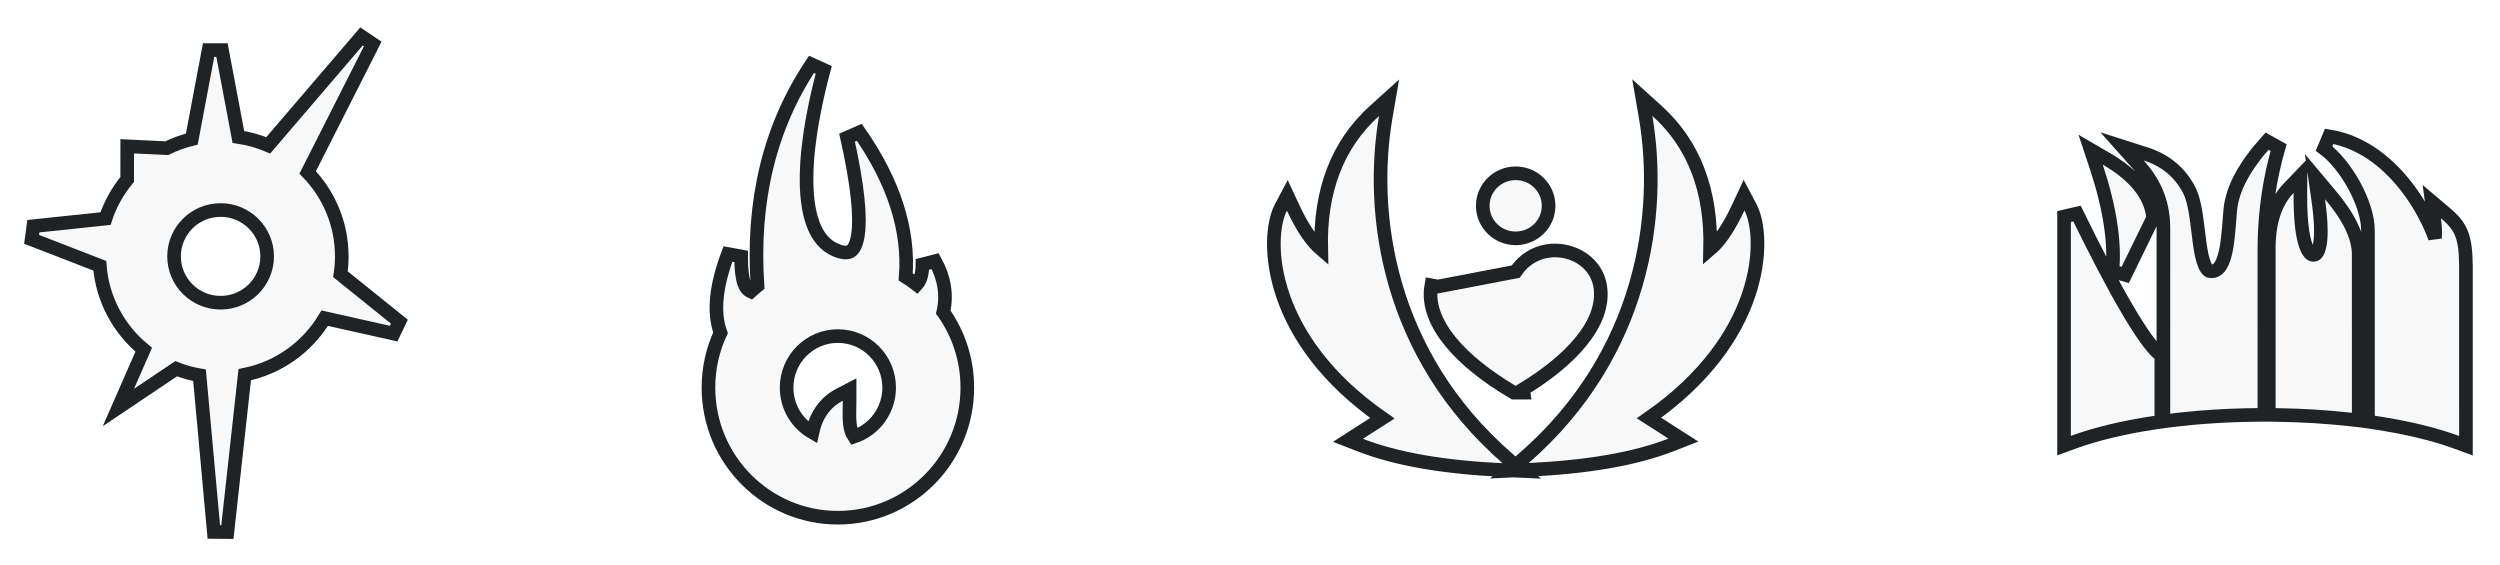 <svg width="367" height="83" viewBox="0 0 367 83" fill="none" xmlns="http://www.w3.org/2000/svg">
<g filter="url(#filter0_d_1_182)">
<path d="M54.718 2.452L53.067 1.35L39.376 17.335C37.996 16.747 36.526 16.327 34.993 16.103L32.588 3.35L30.622 3.35L28.16 16.416C26.873 16.729 25.642 17.181 24.481 17.755L19.722 17.526L18.674 17.475L18.674 18.524L18.673 22.347C17.278 24.028 16.187 25.97 15.486 28.091L4.896 29.206L4.639 31.133L14.651 35.015C15.035 39.974 17.466 44.36 21.1 47.335L18.758 52.676L17.378 55.823L20.231 53.908L25.862 50.128C26.956 50.558 28.104 50.883 29.291 51.09L31.389 74.091L33.379 74.11L35.927 51.006C40.914 50.002 45.143 46.92 47.667 42.707L57.782 44.973L58.628 43.218L49.978 36.256C50.105 35.401 50.171 34.525 50.171 33.636C50.171 28.846 48.263 24.5 45.167 21.312L54.718 2.452ZM25.551 33.636C25.551 29.882 28.607 26.832 32.385 26.832C36.162 26.832 39.218 29.882 39.218 33.636C39.218 37.389 36.162 40.439 32.385 40.439C28.607 40.439 25.551 37.389 25.551 33.636Z" fill="#F8F8F8" stroke="#1F2326" stroke-width="2"/>
<path d="M120.924 6.26L119.127 5.445C112.981 14.663 110.355 25.514 111.2 37.943C110.86 38.214 110.529 38.497 110.208 38.792C110.165 38.774 110.128 38.755 110.095 38.734C109.776 38.531 109.492 38.285 109.257 37.645C108.996 36.939 108.795 35.745 108.795 33.638L106.859 33.286C105.119 37.917 104.659 41.823 105.771 44.851C104.635 47.3 104.001 50.031 104.001 52.907C104.001 63.447 112.503 72 123.001 72C133.499 72 142.001 63.447 142.001 52.907C142.001 48.773 140.692 44.943 138.47 41.818C139.051 39.315 138.635 36.806 137.288 34.336L135.41 34.815C135.41 36.278 135.086 37.199 134.577 37.767C134.057 37.365 133.516 36.989 132.955 36.642C133.502 29.738 131.185 22.654 126.148 15.42L124.351 16.21C125.905 23.168 126.384 27.943 125.918 30.67C125.684 32.039 125.254 32.65 124.859 32.891C124.493 33.114 123.851 33.199 122.7 32.716L122.7 32.716C121.11 32.048 120.02 30.709 119.327 28.807C118.628 26.887 118.363 24.462 118.405 21.797C118.489 16.472 119.794 10.462 120.924 6.26ZM119.259 59.478C116.998 58.172 115.475 55.719 115.475 52.907C115.475 48.722 118.849 45.337 123.001 45.337C127.153 45.337 130.527 48.722 130.527 52.907C130.527 56.255 128.367 59.093 125.374 60.093C125.027 59.581 124.845 58.961 124.76 58.209C124.678 57.482 124.691 56.735 124.706 55.908C124.713 55.565 124.719 55.208 124.719 54.833V53.187L123.258 53.945C121.116 55.057 119.808 56.953 119.259 59.478Z" fill="#F8F8F8" stroke="#1F2326" stroke-width="2"/>
<path d="M203.425 13.199L203.914 10.349L201.769 12.288C196.301 17.233 193.732 24.056 193.95 32.616C192.614 31.48 191.225 29.498 189.827 26.502L188.978 24.681L188.037 26.456C187.427 27.606 187.022 29.428 187.002 31.636C186.981 33.867 187.353 36.564 188.369 39.504C190.31 45.117 194.591 51.59 202.933 57.399L199.535 59.574L197.877 60.636L199.712 61.349C204.96 63.389 211.917 64.593 220.537 64.999L221.656 65.052L221.596 65.104L222.182 65.076L223.406 65.134L223.281 65.025L224.465 64.969C233.085 64.563 240.042 63.359 245.29 61.319L247.125 60.605L245.467 59.544L242.068 57.369C250.41 51.56 254.692 45.087 256.632 39.474C257.649 36.534 258.02 33.837 258 31.606C257.98 29.398 257.574 27.576 256.964 26.426L256.024 24.651L255.175 26.472C253.777 29.469 252.388 31.451 251.052 32.587C251.27 24.026 248.701 17.203 243.233 12.258L241.087 10.319L241.576 13.169C244.019 27.413 241.214 47.995 223.76 63.216L222.484 64.33L221.241 63.246C203.788 48.025 200.983 27.443 203.425 13.199ZM234.884 37.881C233.908 32.529 226.049 30.617 222.502 35.876L211.104 38.06L210.12 37.881C210.12 37.881 210.12 37.881 210.12 37.881C209.6 40.731 210.82 43.586 212.957 46.189C215.103 48.804 218.28 51.3 221.99 53.503L222.226 53.643H222.501H222.503H223.66L223.589 53.155C227.052 51.039 230.012 48.667 232.047 46.189C234.184 43.586 235.404 40.731 234.884 37.881ZM227.334 26.215C227.334 23.563 225.156 21.439 222.501 21.439C219.846 21.439 217.668 23.563 217.668 26.215C217.668 28.866 219.846 30.99 222.501 30.99C225.156 30.99 227.334 28.866 227.334 26.215Z" fill="#F8F8F8" stroke="#1F2326" stroke-width="2"/>
<path d="M341.922 16.012L341.173 17.806C342.685 18.918 344.311 20.897 345.562 23.168C346.816 25.444 347.616 27.875 347.616 29.851L347.617 57.032L347.617 57.894L348.47 58.021C353.215 58.724 357.363 59.727 360.656 60.938L362.001 61.433L362.001 60L361.999 35.468L361.999 35.463L361.997 34.995L361.997 34.99C361.977 32.919 361.821 31.45 361.339 30.254C360.841 29.018 360.037 28.178 358.973 27.279L356.984 25.598L357.337 28.178C357.484 29.255 357.516 30.169 357.454 30.939C356.709 28.871 355.472 26.418 353.802 24.115C351.094 20.381 347.098 16.834 341.922 16.012ZM304.9 27.346L303.002 27.785L303.001 59.986L303.001 61.418L304.345 60.925C307.617 59.726 311.729 58.731 316.429 58.03L317.282 57.903L317.282 57.041L317.283 48.677L317.283 48.211L316.926 47.911C315.913 47.06 314.385 44.977 312.331 41.482C310.302 38.031 307.826 33.322 304.9 27.346ZM334.501 17.666L332.798 16.719C329.57 20.295 327.689 23.673 327.401 26.838L327.401 26.838C327.354 27.356 327.314 27.88 327.273 28.402C327.138 30.124 327.005 31.83 326.657 33.246C326.433 34.159 326.145 34.829 325.796 35.255C325.483 35.638 325.117 35.835 324.587 35.835C324.312 35.835 324.006 35.705 323.67 34.952C323.328 34.187 323.103 33.069 322.914 31.715C322.839 31.184 322.768 30.595 322.695 29.993C322.595 29.163 322.492 28.308 322.373 27.544C322.163 26.194 321.868 24.828 321.32 23.799L321.32 23.799C319.959 21.245 317.835 19.507 315.005 18.602L311.518 17.487L313.954 20.22C315.963 22.474 317.588 25.325 317.588 29.465C317.588 29.465 317.588 29.465 317.588 29.465L317.587 56.727L317.587 57.858L318.71 57.719C322.65 57.231 326.933 56.946 331.421 56.907L332.413 56.899L332.413 55.907L332.412 32.618L332.425 31.427C332.524 26.718 333.216 22.132 334.501 17.666ZM337.698 24.33L337.718 21.818L335.977 23.63C333.974 25.714 333.057 28.729 333.057 32.491V55.913V56.9L334.044 56.913C337.934 56.962 341.665 57.197 345.145 57.589L346.257 57.714L346.257 56.595L346.256 33.353C346.256 30.707 344.751 27.771 342.076 24.592L339.835 21.928L340.321 25.375C340.748 28.41 340.801 30.57 340.549 31.933C340.423 32.614 340.237 32.997 340.073 33.193C339.943 33.349 339.814 33.409 339.611 33.409C339.437 33.409 339.265 33.352 339.057 33.117C338.824 32.852 338.57 32.38 338.348 31.61C337.904 30.071 337.672 27.667 337.698 24.33ZM309.186 19.302L306.904 17.974L307.734 20.48C309.742 26.547 310.503 31.65 310.089 35.821L311.983 36.358L315.957 28.224L316.098 27.935L316.044 27.618L315.982 27.249L315.979 27.236L315.977 27.223C315.366 24.124 312.976 21.508 309.186 19.302Z" fill="#F8F8F8" stroke="#1F2326" stroke-width="2"/>
</g>
<defs>
<filter id="filter0_d_1_182" x="0.278" y="0.699" width="366.723" height="81.52" filterUnits="userSpaceOnUse" color-interpolation-filters="sRGB">
<feFlood flood-opacity="0" result="BackgroundImageFix"/>
<feColorMatrix in="SourceAlpha" type="matrix" values="0 0 0 0 0 0 0 0 0 0 0 0 0 0 0 0 0 0 127 0" result="hardAlpha"/>
<feOffset dy="4"/>
<feGaussianBlur stdDeviation="2"/>
<feComposite in2="hardAlpha" operator="out"/>
<feColorMatrix type="matrix" values="0 0 0 0 0 0 0 0 0 0 0 0 0 0 0 0 0 0 0.25 0"/>
<feBlend mode="normal" in2="BackgroundImageFix" result="effect1_dropShadow_1_182"/>
<feBlend mode="normal" in="SourceGraphic" in2="effect1_dropShadow_1_182" result="shape"/>
</filter>
</defs>
</svg>
